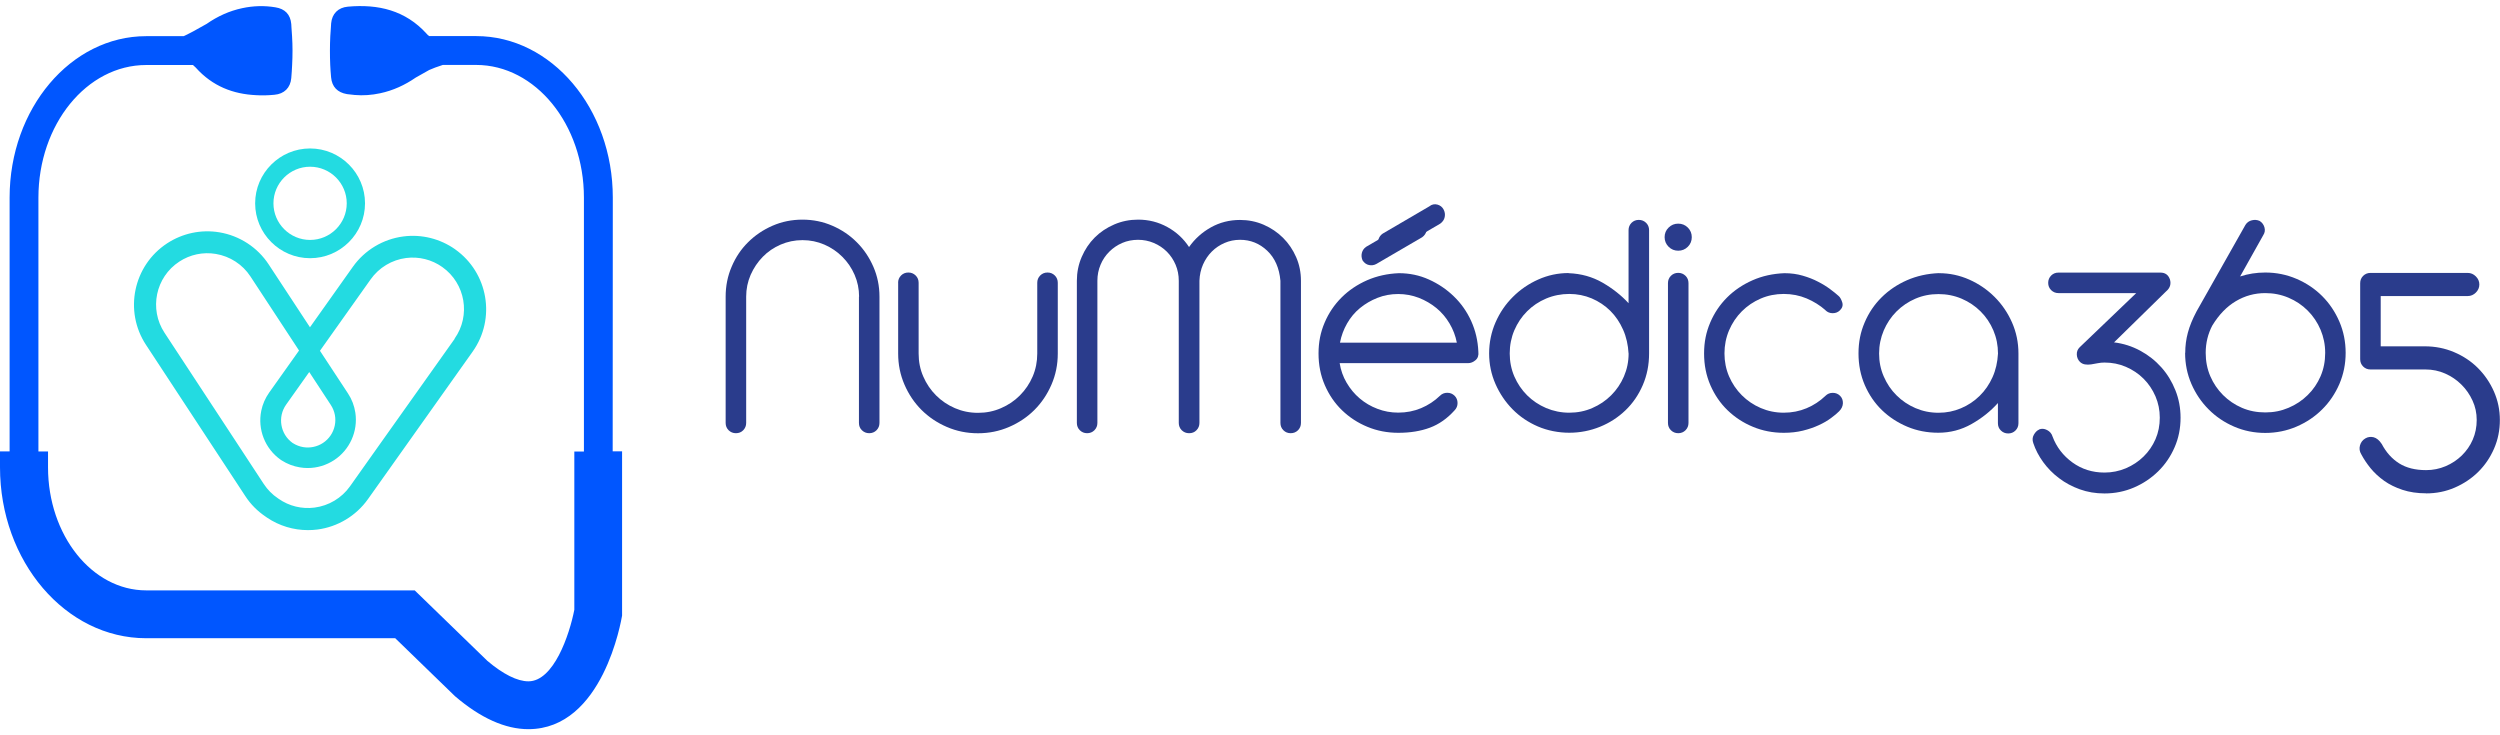 <svg width="204" height="60" viewBox="0 0 204 60" fill="none" xmlns="http://www.w3.org/2000/svg">
<path fill-rule="evenodd" clip-rule="evenodd" d="M50.762 36.834V50.234C50.693 50.61 49.211 59.5 43.112 59.5C41.233 59.5 39.219 58.599 37.126 56.808L32.251 52.079H11.924C5.347 52.079 0 45.816 0 38.126V36.834H0.784V16.125C0.784 8.86 5.782 2.951 11.924 2.951H14.99C15.264 2.833 15.553 2.661 15.758 2.564L16.863 1.948C17.749 1.331 18.71 0.891 19.768 0.666C20.67 0.473 21.572 0.446 22.474 0.597C23.253 0.72 23.698 1.176 23.768 1.964C23.773 2.06 23.784 2.152 23.784 2.248C23.805 2.484 23.822 2.72 23.832 2.951C23.881 3.733 23.881 4.516 23.838 5.299C23.822 5.658 23.8 6.012 23.768 6.372C23.698 7.16 23.199 7.664 22.388 7.734C21.878 7.782 21.384 7.798 20.901 7.766C19.038 7.68 17.341 7.047 15.972 5.514C15.902 5.444 15.833 5.374 15.747 5.305H11.93C7.076 5.305 3.135 10.157 3.135 16.131V36.84H3.919V38.132C3.919 43.671 7.506 48.175 11.93 48.175H33.84L39.772 53.929C41.045 55.007 42.21 55.596 43.117 55.596C45.184 55.596 46.462 51.816 46.865 49.757V36.845H47.648V16.125C47.648 10.152 43.697 5.299 38.849 5.299H36.132C35.74 5.417 35.246 5.61 35.021 5.712L33.926 6.329C33.04 6.94 32.079 7.385 31.021 7.61C30.329 7.76 29.636 7.809 28.943 7.75C28.734 7.734 28.53 7.712 28.315 7.68C27.537 7.546 27.086 7.09 27.016 6.302C26.984 5.964 26.962 5.626 26.946 5.294C26.914 4.511 26.914 3.728 26.952 2.945C26.968 2.709 26.978 2.473 27 2.243C27.005 2.125 27.016 2.018 27.021 1.905C27.091 1.117 27.596 0.613 28.39 0.543C30.86 0.323 33.078 0.838 34.817 2.758C34.871 2.827 34.94 2.892 35.016 2.945H38.854C45.007 2.945 50.005 8.854 50.005 16.12L49.995 36.829H50.773L50.762 36.834Z" fill="#0056FF"/>
<path d="M37.142 20.345C35.912 19.477 34.409 19.101 32.916 19.294C31.257 19.509 29.759 20.41 28.793 21.772L25.293 26.705L21.926 21.579C21.014 20.184 19.543 19.23 17.9 18.957C16.413 18.71 14.899 19.032 13.637 19.857C10.877 21.665 10.099 25.381 11.914 28.142L20.02 40.486C20.455 41.156 21.024 41.719 21.669 42.153C21.706 42.185 21.749 42.212 21.792 42.239C22.785 42.909 23.945 43.258 25.132 43.258C25.384 43.258 25.642 43.242 25.899 43.21C27.553 42.995 29.056 42.094 30.023 40.732L38.57 28.689C40.481 25.997 39.837 22.26 37.147 20.351L37.142 20.345ZM26.994 33.043C27.322 33.542 27.44 34.142 27.317 34.727C27.193 35.317 26.85 35.821 26.35 36.148C25.878 36.459 25.287 36.577 24.75 36.486C24.45 36.437 24.16 36.325 23.897 36.158L23.864 36.137C22.866 35.419 22.635 34.019 23.349 33.016L25.234 30.357L26.994 33.043ZM37.104 27.643L30.951 36.309L28.557 39.687C27.88 40.641 26.828 41.269 25.668 41.419C24.632 41.553 23.596 41.301 22.742 40.706C22.732 40.7 22.721 40.695 22.71 40.684C22.705 40.679 22.694 40.673 22.689 40.668C22.227 40.362 21.83 39.96 21.524 39.494L19.274 36.062L13.422 27.15C12.155 25.22 12.692 22.614 14.63 21.348C15.511 20.769 16.574 20.544 17.615 20.721C18.77 20.914 19.795 21.579 20.434 22.555L24.181 28.265L24.401 28.603L21.964 32.035C21.647 32.485 21.427 32.984 21.32 33.515C21.008 35.043 21.626 36.609 22.887 37.504C22.92 37.526 22.952 37.547 22.984 37.569C23.435 37.858 23.94 38.051 24.466 38.137C24.681 38.175 24.895 38.191 25.11 38.191C25.878 38.191 26.624 37.965 27.263 37.547C28.541 36.711 29.223 35.188 28.997 33.676C28.911 33.113 28.713 32.582 28.396 32.105L26.109 28.625L26.34 28.297L30.248 22.791C30.924 21.836 31.977 21.203 33.136 21.053C34.183 20.919 35.236 21.182 36.095 21.793C37.979 23.128 38.43 25.75 37.093 27.633L37.104 27.643Z" fill="#23DBE1"/>
<path d="M25.303 21.069C27.773 21.069 29.786 19.058 29.786 16.592C29.786 14.125 27.773 12.114 25.303 12.114C22.834 12.114 20.82 14.125 20.82 16.592C20.82 19.058 22.834 21.069 25.303 21.069ZM25.303 13.605C26.952 13.605 28.294 14.946 28.294 16.592C28.294 18.238 26.952 19.579 25.303 19.579C23.655 19.579 22.313 18.238 22.313 16.592C22.313 14.946 23.655 13.605 25.303 13.605Z" fill="#23DBE1"/>
<path d="M70.101 24.206C70.101 23.579 69.978 22.984 69.736 22.426C69.494 21.868 69.162 21.38 68.737 20.957C68.313 20.533 67.825 20.201 67.266 19.959C66.708 19.718 66.112 19.595 65.484 19.595C64.856 19.595 64.26 19.718 63.701 19.959C63.143 20.201 62.654 20.533 62.241 20.957C61.828 21.38 61.5 21.868 61.253 22.426C61.011 22.984 60.888 23.579 60.888 24.206V34.512C60.888 34.748 60.807 34.941 60.647 35.108C60.485 35.274 60.287 35.349 60.05 35.349C59.814 35.349 59.621 35.268 59.455 35.108C59.294 34.947 59.213 34.748 59.213 34.512V24.206C59.213 23.343 59.374 22.528 59.702 21.766C60.024 21 60.469 20.335 61.038 19.772C61.608 19.203 62.273 18.753 63.036 18.42C63.798 18.088 64.614 17.922 65.478 17.922C66.343 17.922 67.159 18.088 67.921 18.42C68.689 18.753 69.355 19.203 69.918 19.772C70.488 20.34 70.933 21.005 71.266 21.766C71.599 22.533 71.765 23.343 71.765 24.206V34.512C71.765 34.748 71.685 34.941 71.524 35.108C71.363 35.268 71.164 35.349 70.928 35.349C70.692 35.349 70.498 35.268 70.332 35.108C70.165 34.947 70.09 34.748 70.09 34.512V24.206H70.101Z" fill="#2A3C8C"/>
<path d="M73.285 23.075C73.285 22.839 73.365 22.646 73.526 22.48C73.687 22.319 73.886 22.238 74.122 22.238C74.359 22.238 74.552 22.319 74.718 22.48C74.879 22.64 74.96 22.839 74.96 23.075V28.85C74.96 29.515 75.083 30.142 75.341 30.727C75.593 31.311 75.942 31.826 76.383 32.266C76.823 32.705 77.338 33.054 77.923 33.306C78.509 33.558 79.131 33.687 79.802 33.687C80.474 33.687 81.096 33.563 81.682 33.306C82.267 33.054 82.782 32.711 83.222 32.266C83.663 31.826 84.012 31.311 84.264 30.727C84.516 30.142 84.64 29.515 84.64 28.85V23.075C84.64 22.839 84.72 22.646 84.881 22.48C85.043 22.319 85.241 22.238 85.477 22.238C85.714 22.238 85.912 22.319 86.073 22.48C86.234 22.64 86.315 22.839 86.315 23.075V28.85C86.315 29.751 86.143 30.593 85.799 31.386C85.456 32.18 84.994 32.866 84.409 33.451C83.824 34.035 83.137 34.496 82.342 34.839C81.547 35.182 80.704 35.354 79.802 35.354C78.9 35.354 78.058 35.182 77.263 34.839C76.469 34.496 75.781 34.035 75.196 33.451C74.611 32.866 74.149 32.18 73.805 31.386C73.462 30.593 73.29 29.751 73.29 28.85V23.075H73.285Z" fill="#2A3C8C"/>
<path d="M97.026 35.349C96.79 35.349 96.596 35.268 96.43 35.108C96.269 34.947 96.188 34.748 96.188 34.512V22.914C96.188 22.447 96.102 22.013 95.93 21.605C95.759 21.203 95.522 20.844 95.216 20.538C94.91 20.233 94.556 19.997 94.148 19.825C93.745 19.654 93.316 19.568 92.865 19.568C92.414 19.568 91.963 19.654 91.571 19.825C91.174 19.997 90.825 20.233 90.519 20.538C90.213 20.844 89.971 21.198 89.805 21.605C89.633 22.008 89.547 22.447 89.547 22.914V34.512C89.547 34.748 89.466 34.941 89.305 35.108C89.144 35.268 88.946 35.349 88.709 35.349C88.473 35.349 88.28 35.268 88.114 35.108C87.952 34.947 87.872 34.748 87.872 34.512V22.914C87.872 22.233 88.001 21.584 88.264 20.973C88.527 20.361 88.881 19.831 89.332 19.38C89.783 18.93 90.315 18.576 90.927 18.313C91.539 18.05 92.188 17.922 92.87 17.922C93.735 17.922 94.529 18.125 95.259 18.528C95.99 18.93 96.58 19.477 97.026 20.158C97.493 19.493 98.089 18.957 98.808 18.554C99.528 18.152 100.322 17.948 101.187 17.948C101.868 17.948 102.513 18.077 103.119 18.34C103.721 18.603 104.247 18.957 104.698 19.407C105.149 19.857 105.503 20.383 105.766 20.983C106.029 21.584 106.158 22.227 106.158 22.914V34.512C106.158 34.748 106.078 34.941 105.917 35.108C105.756 35.268 105.557 35.349 105.321 35.349C105.084 35.349 104.886 35.268 104.725 35.108C104.564 34.947 104.483 34.748 104.483 34.512V22.914C104.392 21.874 104.032 21.053 103.404 20.458C102.776 19.863 102.035 19.568 101.192 19.568C100.741 19.568 100.317 19.654 99.925 19.825C99.528 19.997 99.184 20.227 98.883 20.528C98.588 20.823 98.347 21.177 98.169 21.579C97.992 21.981 97.89 22.426 97.874 22.914V34.512C97.874 34.748 97.793 34.941 97.632 35.108C97.471 35.274 97.273 35.349 97.037 35.349H97.026Z" fill="#2A3C8C"/>
<path d="M109.315 29.627C109.406 30.201 109.594 30.737 109.884 31.231C110.174 31.724 110.528 32.153 110.953 32.512C111.377 32.871 111.855 33.156 112.397 33.359C112.939 33.569 113.503 33.67 114.099 33.67C114.764 33.67 115.387 33.547 115.962 33.306C116.536 33.065 117.052 32.727 117.503 32.292C117.664 32.132 117.862 32.051 118.098 32.051C118.335 32.051 118.528 32.132 118.694 32.292C118.855 32.453 118.936 32.652 118.936 32.888C118.936 33.123 118.855 33.316 118.694 33.483C118.098 34.148 117.427 34.62 116.681 34.898C115.935 35.177 115.076 35.317 114.104 35.317C113.202 35.317 112.365 35.156 111.581 34.829C110.797 34.507 110.11 34.056 109.514 33.483C108.918 32.909 108.451 32.223 108.107 31.434C107.763 30.641 107.592 29.783 107.592 28.844C107.592 27.906 107.758 27.107 108.091 26.324C108.424 25.541 108.886 24.86 109.471 24.276C110.056 23.691 110.749 23.225 111.548 22.871C112.348 22.522 113.218 22.329 114.152 22.292C115.017 22.292 115.833 22.463 116.595 22.807C117.358 23.15 118.039 23.606 118.635 24.185C119.231 24.759 119.704 25.434 120.053 26.206C120.402 26.978 120.595 27.809 120.633 28.689C120.67 28.995 120.595 29.23 120.402 29.391C120.214 29.552 120.01 29.633 119.795 29.633H109.315V29.627ZM114.093 23.992C113.497 23.992 112.934 24.094 112.407 24.303C111.876 24.512 111.398 24.791 110.974 25.139C110.55 25.488 110.201 25.906 109.922 26.394C109.643 26.882 109.449 27.402 109.342 27.96H118.877C118.77 27.402 118.571 26.882 118.281 26.394C117.991 25.906 117.637 25.488 117.213 25.139C116.788 24.791 116.311 24.512 115.779 24.303C115.248 24.099 114.684 23.992 114.093 23.992ZM116.66 16.817C116.858 16.672 117.068 16.635 117.293 16.694C117.519 16.758 117.685 16.887 117.792 17.085C117.9 17.284 117.932 17.487 117.889 17.707C117.846 17.922 117.723 18.104 117.524 18.249L113.691 20.49C113.492 20.597 113.288 20.63 113.068 20.587C112.853 20.544 112.671 20.41 112.531 20.195C112.44 19.981 112.424 19.766 112.477 19.562C112.531 19.353 112.649 19.187 112.826 19.064L116.66 16.823V16.817Z" fill="#2A3C8C"/>
<path d="M128.004 22.292C129.013 22.329 129.931 22.587 130.758 23.059C131.585 23.536 132.299 24.099 132.89 24.742V18.78C132.89 18.544 132.97 18.351 133.131 18.184C133.292 18.024 133.491 17.943 133.727 17.943C133.963 17.943 134.157 18.024 134.323 18.184C134.484 18.345 134.565 18.544 134.565 18.78V28.839C134.565 29.772 134.393 30.635 134.049 31.429C133.706 32.223 133.239 32.904 132.643 33.477C132.047 34.051 131.354 34.502 130.565 34.823C129.77 35.145 128.933 35.311 128.052 35.311C127.172 35.311 126.281 35.14 125.486 34.797C124.691 34.453 124.004 33.987 123.419 33.392C122.834 32.796 122.372 32.11 122.028 31.327C121.685 30.544 121.513 29.713 121.513 28.834C121.513 27.954 121.69 27.091 122.039 26.297C122.388 25.504 122.861 24.812 123.457 24.222C124.053 23.627 124.74 23.155 125.524 22.807C126.307 22.458 127.129 22.281 127.993 22.281L128.004 22.292ZM132.89 28.844C132.852 28.142 132.707 27.493 132.444 26.903C132.181 26.308 131.837 25.799 131.402 25.364C130.968 24.935 130.463 24.598 129.888 24.351C129.314 24.11 128.702 23.986 128.052 23.986C127.403 23.986 126.758 24.11 126.162 24.362C125.567 24.614 125.051 24.962 124.611 25.402C124.171 25.842 123.822 26.362 123.569 26.952C123.317 27.547 123.194 28.174 123.194 28.839C123.194 29.504 123.317 30.131 123.569 30.716C123.822 31.3 124.171 31.815 124.611 32.255C125.051 32.694 125.572 33.043 126.162 33.295C126.758 33.547 127.387 33.676 128.052 33.676C128.718 33.676 129.346 33.552 129.931 33.295C130.517 33.043 131.027 32.7 131.472 32.255C131.918 31.81 132.261 31.3 132.514 30.716C132.766 30.131 132.895 29.504 132.895 28.839L132.89 28.844Z" fill="#2A3C8C"/>
<path d="M135.832 19.353C135.832 19.048 135.939 18.785 136.159 18.57C136.374 18.356 136.637 18.249 136.943 18.249C137.249 18.249 137.512 18.356 137.727 18.57C137.942 18.785 138.049 19.048 138.049 19.353C138.049 19.659 137.942 19.922 137.727 20.136C137.512 20.351 137.249 20.458 136.943 20.458C136.637 20.458 136.374 20.351 136.159 20.136C135.945 19.922 135.832 19.659 135.832 19.353ZM136.106 23.102C136.106 22.866 136.186 22.667 136.347 22.506C136.508 22.346 136.707 22.265 136.943 22.265C137.179 22.265 137.373 22.346 137.539 22.506C137.7 22.667 137.781 22.866 137.781 23.102V34.512C137.781 34.748 137.7 34.941 137.539 35.108C137.378 35.268 137.179 35.349 136.943 35.349C136.707 35.349 136.514 35.268 136.347 35.108C136.186 34.947 136.106 34.748 136.106 34.512V23.102Z" fill="#2A3C8C"/>
<path d="M148.959 25.311C148.508 24.914 147.998 24.598 147.418 24.351C146.843 24.11 146.22 23.986 145.555 23.986C144.889 23.986 144.261 24.11 143.676 24.362C143.09 24.614 142.575 24.962 142.135 25.402C141.695 25.842 141.346 26.362 141.093 26.952C140.841 27.547 140.717 28.174 140.717 28.839C140.717 29.504 140.841 30.131 141.093 30.716C141.346 31.3 141.695 31.815 142.135 32.255C142.575 32.694 143.09 33.043 143.676 33.295C144.261 33.547 144.889 33.676 145.555 33.676C146.22 33.676 146.843 33.552 147.418 33.311C147.992 33.07 148.508 32.732 148.959 32.298C149.12 32.137 149.318 32.056 149.555 32.056C149.791 32.056 149.989 32.137 150.15 32.298C150.312 32.459 150.387 32.662 150.381 32.904C150.371 33.145 150.269 33.365 150.07 33.563C149.909 33.724 149.689 33.912 149.41 34.115C149.13 34.325 148.798 34.518 148.411 34.695C148.024 34.877 147.59 35.022 147.117 35.14C146.639 35.258 146.124 35.317 145.565 35.317C144.664 35.317 143.826 35.156 143.042 34.829C142.258 34.507 141.571 34.056 140.975 33.483C140.379 32.909 139.912 32.223 139.568 31.434C139.225 30.641 139.053 29.783 139.053 28.844C139.053 27.906 139.22 27.107 139.552 26.324C139.885 25.541 140.342 24.86 140.927 24.276C141.512 23.691 142.205 23.225 143.005 22.871C143.804 22.517 144.674 22.329 145.608 22.292C146.151 22.292 146.65 22.362 147.106 22.496C147.568 22.63 147.981 22.791 148.347 22.984C148.717 23.171 149.044 23.375 149.334 23.59C149.624 23.804 149.855 23.992 150.038 24.158C150.145 24.249 150.242 24.415 150.322 24.657C150.403 24.898 150.344 25.118 150.145 25.316C149.984 25.477 149.785 25.557 149.549 25.557C149.313 25.557 149.12 25.477 148.953 25.316L148.959 25.311Z" fill="#2A3C8C"/>
<path d="M158.225 22.292C159.09 22.292 159.911 22.469 160.695 22.817C161.479 23.166 162.166 23.638 162.762 24.233C163.358 24.828 163.83 25.52 164.179 26.308C164.528 27.102 164.705 27.944 164.705 28.844V34.534C164.705 34.77 164.625 34.968 164.464 35.129C164.303 35.29 164.104 35.37 163.868 35.37C163.632 35.37 163.438 35.29 163.272 35.129C163.105 34.968 163.03 34.77 163.03 34.534V32.888C162.434 33.552 161.72 34.126 160.883 34.598C160.045 35.075 159.138 35.311 158.166 35.311C157.264 35.311 156.421 35.15 155.643 34.823C154.864 34.496 154.172 34.051 153.576 33.477C152.98 32.904 152.513 32.217 152.169 31.429C151.826 30.635 151.654 29.777 151.654 28.839C151.654 27.901 151.82 27.102 152.153 26.319C152.486 25.536 152.942 24.855 153.533 24.27C154.118 23.686 154.811 23.22 155.611 22.866C156.411 22.517 157.28 22.324 158.22 22.287L158.225 22.292ZM153.334 28.844C153.334 29.509 153.458 30.137 153.715 30.721C153.968 31.306 154.311 31.82 154.757 32.26C155.197 32.7 155.713 33.048 156.298 33.3C156.883 33.552 157.506 33.681 158.177 33.681C158.848 33.681 159.439 33.558 160.013 33.316C160.588 33.075 161.098 32.737 161.538 32.303C161.978 31.874 162.327 31.365 162.59 30.78C162.853 30.196 162.998 29.552 163.036 28.85C163.036 28.185 162.912 27.558 162.66 26.962C162.408 26.367 162.059 25.852 161.618 25.413C161.178 24.973 160.657 24.624 160.067 24.372C159.471 24.12 158.843 23.997 158.177 23.997C157.511 23.997 156.883 24.12 156.298 24.372C155.713 24.624 155.197 24.973 154.757 25.413C154.317 25.852 153.968 26.372 153.715 26.962C153.463 27.558 153.334 28.185 153.334 28.85V28.844Z" fill="#2A3C8C"/>
<path d="M166.38 35.048C166.595 34.957 166.815 34.973 167.041 35.091C167.266 35.209 167.417 35.381 167.486 35.617C167.809 36.48 168.351 37.183 169.108 37.735C169.865 38.282 170.735 38.561 171.728 38.561C172.34 38.561 172.92 38.443 173.473 38.212C174.02 37.976 174.504 37.66 174.917 37.252C175.33 36.85 175.652 36.378 175.889 35.837C176.125 35.295 176.238 34.711 176.238 34.083C176.238 33.456 176.12 32.893 175.889 32.346C175.652 31.799 175.33 31.316 174.917 30.904C174.504 30.491 174.02 30.169 173.473 29.933C172.925 29.697 172.345 29.584 171.728 29.584C171.545 29.584 171.363 29.601 171.175 29.638C170.987 29.676 170.804 29.708 170.633 29.735C170.461 29.761 170.294 29.761 170.133 29.735C169.972 29.708 169.838 29.638 169.725 29.531C169.564 29.37 169.478 29.172 169.468 28.936C169.457 28.7 169.532 28.507 169.698 28.34L174.316 23.917H167.97C167.733 23.917 167.54 23.836 167.374 23.675C167.213 23.514 167.132 23.316 167.132 23.08C167.132 22.844 167.213 22.651 167.374 22.485C167.535 22.324 167.733 22.244 167.97 22.244H176.286C176.683 22.244 176.941 22.431 177.07 22.812C177.177 23.187 177.07 23.514 176.748 23.782L172.506 27.938C173.263 28.029 173.972 28.255 174.638 28.614C175.304 28.973 175.878 29.429 176.367 29.976C176.855 30.523 177.236 31.15 177.515 31.853C177.795 32.555 177.934 33.3 177.934 34.089C177.934 34.952 177.773 35.756 177.446 36.502C177.124 37.247 176.678 37.901 176.109 38.459C175.54 39.017 174.885 39.456 174.138 39.778C173.392 40.1 172.587 40.266 171.722 40.266C171.003 40.266 170.332 40.153 169.709 39.928C169.086 39.703 168.523 39.403 168.023 39.022C167.519 38.647 167.089 38.207 166.729 37.714C166.37 37.22 166.096 36.7 165.919 36.164C165.828 35.912 165.844 35.681 165.962 35.477C166.08 35.268 166.219 35.129 166.38 35.059V35.048Z" fill="#2A3C8C"/>
<path d="M178.315 28.791C178.315 28.233 178.385 27.686 178.53 27.145C178.675 26.603 178.911 26.029 179.234 25.418L183.228 18.351C183.351 18.152 183.529 18.029 183.754 17.975C183.98 17.922 184.189 17.938 184.388 18.029C184.586 18.152 184.715 18.329 184.78 18.554C184.844 18.78 184.812 18.989 184.683 19.187L182.793 22.56C183.443 22.346 184.125 22.238 184.844 22.238C185.746 22.238 186.594 22.41 187.394 22.753C188.194 23.096 188.892 23.563 189.488 24.158C190.084 24.753 190.551 25.45 190.895 26.249C191.238 27.048 191.405 27.901 191.405 28.796C191.405 29.692 191.233 30.539 190.895 31.332C190.551 32.126 190.084 32.818 189.488 33.408C188.892 34.003 188.194 34.469 187.394 34.812C186.594 35.156 185.741 35.327 184.844 35.327C183.947 35.327 183.099 35.156 182.304 34.812C181.51 34.469 180.817 34.003 180.227 33.408C179.631 32.812 179.164 32.121 178.82 31.332C178.477 30.539 178.305 29.697 178.305 28.796L178.315 28.791ZM180.527 26.555C180.168 27.241 179.985 27.986 179.985 28.796C179.985 29.477 180.109 30.115 180.361 30.7C180.613 31.284 180.962 31.799 181.403 32.239C181.843 32.678 182.358 33.027 182.943 33.279C183.529 33.531 184.162 33.654 184.849 33.654C185.537 33.654 186.143 33.531 186.739 33.279C187.335 33.027 187.856 32.684 188.307 32.239C188.758 31.799 189.107 31.284 189.359 30.7C189.611 30.115 189.735 29.483 189.735 28.796C189.735 28.11 189.606 27.504 189.359 26.909C189.107 26.314 188.758 25.793 188.307 25.343C187.856 24.892 187.335 24.544 186.739 24.292C186.143 24.04 185.515 23.917 184.849 23.917C183.985 23.917 183.185 24.136 182.444 24.576C181.703 25.016 181.064 25.675 180.527 26.56V26.555Z" fill="#2A3C8C"/>
<path d="M197.976 40.255C197.257 40.255 196.612 40.159 196.043 39.971C195.474 39.783 194.975 39.537 194.545 39.231C194.116 38.925 193.745 38.582 193.439 38.207C193.133 37.831 192.881 37.451 192.682 37.075C192.537 36.839 192.505 36.598 192.575 36.346C192.645 36.094 192.79 35.906 193.005 35.778C193.219 35.649 193.45 35.622 193.692 35.681C193.933 35.746 194.154 35.928 194.352 36.233C194.712 36.914 195.184 37.44 195.77 37.81C196.355 38.18 197.09 38.362 197.971 38.362C198.529 38.362 199.061 38.255 199.565 38.041C200.07 37.826 200.51 37.531 200.886 37.166C201.262 36.797 201.563 36.368 201.777 35.874C201.992 35.381 202.099 34.845 202.099 34.271C202.099 33.697 201.987 33.188 201.761 32.694C201.536 32.201 201.235 31.762 200.854 31.386C200.478 31.011 200.032 30.705 199.533 30.485C199.028 30.26 198.486 30.148 197.912 30.148H193.429C193.192 30.148 192.994 30.067 192.833 29.906C192.672 29.745 192.591 29.547 192.591 29.311V23.107C192.591 22.871 192.672 22.673 192.833 22.512C192.994 22.351 193.192 22.27 193.429 22.27H201.369C201.622 22.27 201.842 22.367 202.03 22.555C202.218 22.742 202.314 22.962 202.314 23.214C202.314 23.466 202.218 23.686 202.03 23.874C201.842 24.061 201.622 24.158 201.369 24.158H194.266V28.26H197.858C198.706 28.26 199.501 28.416 200.247 28.732C200.993 29.048 201.643 29.477 202.191 30.024C202.738 30.571 203.179 31.209 203.501 31.938C203.823 32.668 203.989 33.445 203.989 34.271C203.989 35.097 203.834 35.874 203.517 36.603C203.2 37.333 202.771 37.965 202.223 38.507C201.675 39.049 201.036 39.472 200.306 39.789C199.576 40.105 198.798 40.261 197.971 40.261L197.976 40.255Z" fill="#2A3C8C"/>
<path d="M115.205 17.965C115.398 17.825 115.602 17.782 115.822 17.847C116.042 17.911 116.203 18.034 116.311 18.227C116.418 18.42 116.445 18.619 116.402 18.833C116.359 19.042 116.241 19.219 116.048 19.359L112.316 21.536C112.123 21.643 111.924 21.67 111.71 21.627C111.5 21.584 111.323 21.455 111.183 21.246C111.098 21.037 111.076 20.833 111.13 20.63C111.183 20.431 111.296 20.265 111.473 20.142L115.205 17.965Z" fill="#2A3C8C"/>
</svg>
